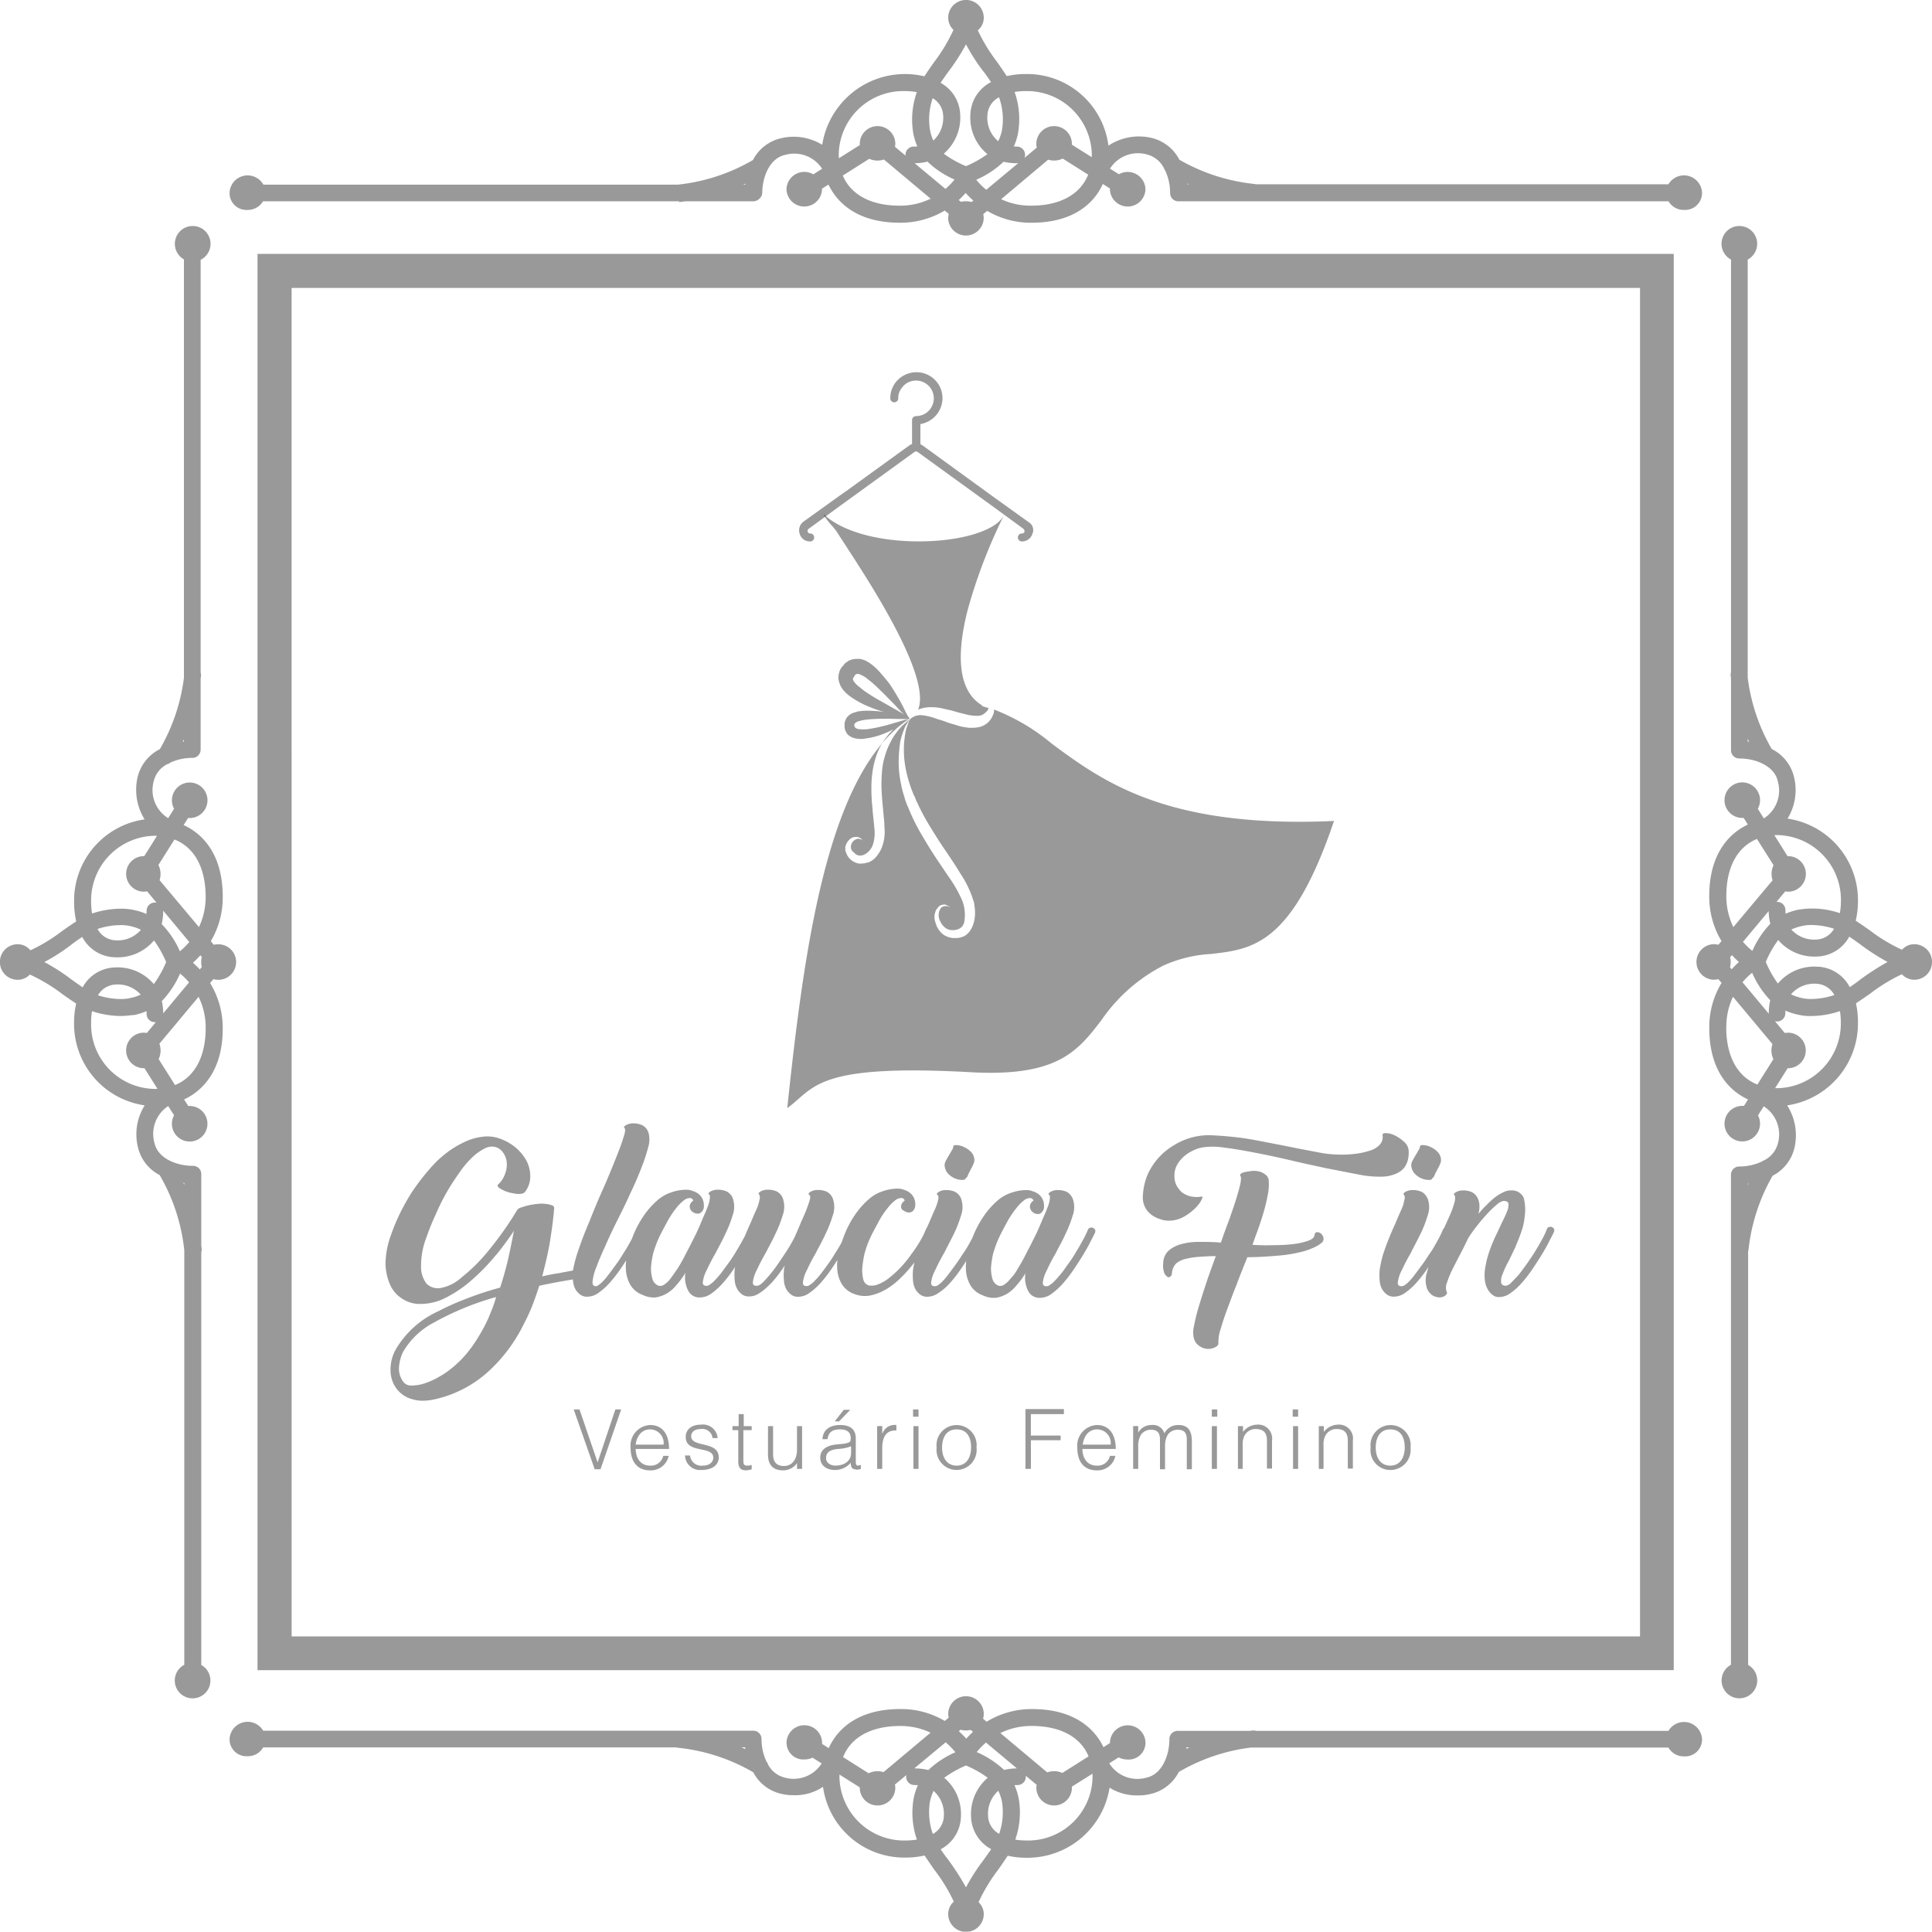 <svg id="Logo_Glaucia" data-name="Logo Glaucia" xmlns="http://www.w3.org/2000/svg" viewBox="0 0 181.252 181.219">
  <defs>
    <style>
      .cls-1 {
        fill: rgba(0,0,0,0.4);
      }
    </style>
  </defs>
  <path id="Exclusion_1" data-name="Exclusion 1" class="cls-1" d="M0,55.7V55.69C1.452,41.975,3.334,28.036,8.906,21.465a5.615,5.615,0,0,0-.436.86,7.8,7.8,0,0,0-.444,1.633,10.289,10.289,0,0,0-.132,1.8A16.023,16.023,0,0,0,8,27.6c.016.319.052.638.087.947l0,.031c.031.264.062.538.078.793a3.6,3.6,0,0,1-.1,1.5,1.624,1.624,0,0,1-.746.987A.942.942,0,0,1,6.83,32a.693.693,0,0,1-.469-.184l-.069-.068c-.045-.045-.091-.091-.136-.137-.01,0-.013,0-.014.006s0,.009,0,.017l-.023-.023-.034-.067a.151.151,0,0,1-.049-.071.077.077,0,0,0-.018-.033.783.783,0,0,1-.033-.408.814.814,0,0,1,.509-.576.547.547,0,0,1,.177-.029.623.623,0,0,1,.332.1c.022.021.043.041.064.063a.617.617,0,0,1-.064-.1c-.026-.029-.055-.058-.086-.088L6.9,30.385a.174.174,0,0,0-.063-.03.173.173,0,0,1-.072-.035.185.185,0,0,0-.088-.04.537.537,0,0,1-.084-.03H6.4a.808.808,0,0,0-.477.171,1.363,1.363,0,0,0-.374.475.594.594,0,0,0-.031.076.717.717,0,0,1-.037.092.264.264,0,0,0-.034.171v.273l.034.1a1.652,1.652,0,0,0,.374.68,1.627,1.627,0,0,0,.781.444,1.024,1.024,0,0,0,.226.026,1.408,1.408,0,0,0,.252-.026.694.694,0,0,0,.239-.033.122.122,0,0,0,.049-.018.119.119,0,0,1,.053-.019h.1a1.793,1.793,0,0,0,.782-.545,3.308,3.308,0,0,0,.511-.815,4.04,4.04,0,0,0,.273-1.9,10.589,10.589,0,0,0-.075-1.11l0-.016c-.027-.251-.049-.461-.061-.679-.069-.594-.106-1.227-.135-1.735a13.686,13.686,0,0,1,.032-1.652v-.015a6.742,6.742,0,0,1,.273-1.5,6.435,6.435,0,0,1,.509-1.293,5.253,5.253,0,0,1,.615-.987,4,4,0,0,1,.61-.68,1.986,1.986,0,0,1,.157-.138c.045-.037.084-.069.116-.1a.914.914,0,0,1,.2-.169l.018-.016L11.4,19.3c.057-.041.1-.072.119-.089a.855.855,0,0,0-.089.123,1.2,1.2,0,0,0-.2.306,1.369,1.369,0,0,0-.236.439,6.87,6.87,0,0,0-.411,1.329l0,.022a14.356,14.356,0,0,0-.132,1.78,9.742,9.742,0,0,0,.239,2.145,7.046,7.046,0,0,0,.306,1.155.266.266,0,0,0,.034.138l.034.135c.018.054.035.1.052.14s.033.081.049.13a2.514,2.514,0,0,0,.118.289,2.971,2.971,0,0,1,.12.29,19.611,19.611,0,0,0,1.124,2.28l.033.056c.423.715.859,1.455,1.327,2.154s.938,1.412,1.429,2.111a12.408,12.408,0,0,1,1.122,2.041,3.85,3.85,0,0,1,.171,1.937.9.9,0,0,1-.411.615,1.322,1.322,0,0,1-.748.169,1.074,1.074,0,0,1-.646-.239,1.473,1.473,0,0,1-.442-.576,1.2,1.2,0,0,1-.034-1.124.492.492,0,0,1,.306-.273.4.4,0,0,1,.185-.041c.027,0,.054,0,.079,0s.05,0,.074,0,.069.02.1.026a.226.226,0,0,1,.11.044.1.1,0,0,0,.066.034.526.526,0,0,0-.273-.171.34.34,0,0,0-.244-.081.668.668,0,0,0-.128.013.7.7,0,0,0-.475.27.5.5,0,0,1-.1.138.34.34,0,0,0-.078.118c-.008.016-.015.033-.026.053l-.023.074c-.024.079-.049.163-.078.266a1.7,1.7,0,0,0,.1.815,1.989,1.989,0,0,0,.445.815,1.65,1.65,0,0,0,.984.545.214.214,0,0,0,.137.034h.478a2.071,2.071,0,0,0,.61-.169A.267.267,0,0,0,16.7,39.5l.136-.1c.07-.068.171-.169.239-.239l.044-.066c.054-.08.107-.159.161-.238a1.273,1.273,0,0,1,.068-.156,1.215,1.215,0,0,0,.066-.151,3.321,3.321,0,0,0,.2-1.293,3.991,3.991,0,0,0-.066-.647,1.2,1.2,0,0,0-.07-.34c-.009-.025-.016-.048-.025-.07l-.009-.023a1.88,1.88,0,0,1-.067-.213,9.8,9.8,0,0,0-1.156-2.311c-.361-.608-.738-1.167-1.1-1.708l-.142-.212-.151-.225c-.461-.659-.888-1.345-1.359-2.108a22.09,22.09,0,0,1-1.158-2.109c-.034-.087-.078-.175-.12-.261s-.086-.171-.118-.25c-.014-.045-.03-.083-.043-.12l-.008-.017c-.016-.043-.033-.085-.049-.136l-.071-.135a.279.279,0,0,1-.065-.135c-.127-.316-.27-.672-.374-1.023a11.4,11.4,0,0,1-.444-1.937,9.924,9.924,0,0,1-.067-1.7,11.319,11.319,0,0,1,.169-1.3c.07-.259.142-.455.2-.613.026-.072.05-.137.072-.2a1.682,1.682,0,0,0,.135-.268l.011-.013a.114.114,0,0,1,.062-.025.29.29,0,0,1,.136-.111c.032-.018.066-.037.1-.061a1.167,1.167,0,0,1,.407-.135,1.215,1.215,0,0,1,.259-.027,1.627,1.627,0,0,1,.286.027,5.7,5.7,0,0,1,1.225.318l.17.056A6.9,6.9,0,0,1,15,19.5c.153.058.313.1.482.151l.026.007c.124.035.251.07.377.112a4.282,4.282,0,0,0,.953.208.615.615,0,0,0,.236.031h.242a2.809,2.809,0,0,0,.509-.031,1.874,1.874,0,0,0,.984-.444,1.836,1.836,0,0,0,.512-.782.755.755,0,0,0,.071-.456,19.273,19.273,0,0,1,5.429,3.209l.017.013c.8.594,1.634,1.208,2.555,1.828,4.032,2.712,9.636,5.484,20.642,5.484,1.049,0,2.145-.026,3.259-.078-3.933,11.624-7.643,12.041-11.572,12.482a12.461,12.461,0,0,0-4.449,1.091,15.778,15.778,0,0,0-5.811,5.133c-2.033,2.64-3.79,4.921-10.385,4.921-.577,0-1.193-.018-1.832-.053-2.012-.112-3.833-.169-5.412-.169-7.734,0-9.235,1.315-10.822,2.707-.316.277-.638.558-1.008.827ZM8.929,21.439l0,0c.091-.148.188-.291.295-.438a5.943,5.943,0,0,1,.725-.839c-.041.019-.079.038-.114.057a8.293,8.293,0,0,1-1.973.714l-.314.052-.3.05a1.889,1.889,0,0,1-.327.026,2.354,2.354,0,0,1-.353-.026,1.639,1.639,0,0,1-.748-.27.821.821,0,0,1-.307-.374,1.1,1.1,0,0,1-.137-.444V19.6a.254.254,0,0,1,.034-.135,1.091,1.091,0,0,1,.2-.444,1.391,1.391,0,0,1,.683-.441l.1-.031a1.947,1.947,0,0,1,.539-.107,4.085,4.085,0,0,1,.614-.031,11.19,11.19,0,0,1,1.553.117l-.038-.011-.017,0a12.439,12.439,0,0,1-1.192-.408l-.16-.067a7.589,7.589,0,0,1-1.13-.549,7.34,7.34,0,0,1-.683-.439l-.106-.087a2.991,2.991,0,0,1-.541-.529A1.98,1.98,0,0,1,4.964,16a2.684,2.684,0,0,1-.169-.615,2.036,2.036,0,0,1,.1-.647,1.31,1.31,0,0,1,.307-.509.721.721,0,0,0,.078-.093l.009-.012a.847.847,0,0,1,.082-.1l.034-.034.036-.036.034-.034.033-.031.067-.036c.031-.02.058-.04.084-.059a.726.726,0,0,1,.189-.112l.116-.038c.066-.022.128-.042.189-.063a3.734,3.734,0,0,1,.614-.034,1.916,1.916,0,0,1,.509.135,3.259,3.259,0,0,1,.748.478A4.415,4.415,0,0,1,8.6,14.7c.353.388.66.766.92,1.09.271.373.484.726.679,1.054a14.965,14.965,0,0,1,.813,1.489l.07.144.035.067c.08.157.144.281.2.374s.13.16.172.221l-.07.045.07.007a.143.143,0,0,1-.045.013h0a.152.152,0,0,1-.043-.007h0A12.015,12.015,0,0,0,8.929,21.439Zm.63-2.277c-.577,0-1.294,0-1.974.068a4.227,4.227,0,0,0-.987.2.59.59,0,0,0-.272.2.108.108,0,0,0-.032.07v.1c.005.017.009.033.014.049l0,.014c.018.066.03.113.084.14a.606.606,0,0,0,.338.135,3.6,3.6,0,0,0,.418.024,3.149,3.149,0,0,0,.605-.055,14.958,14.958,0,0,0,1.937-.444c.309-.092.589-.173.834-.244l.043-.013.516-.151c.091-.01.167-.021.232-.031.025-.013.051-.026.074-.036h-.407c-.338,0-.849,0-1.427-.034ZM6.435,15l0,0c-.008.006-.024.022-.033.031l-.012.012a.207.207,0,0,0-.033.037.146.146,0,0,0-.061.1.546.546,0,0,1-.094.127l-.01.011a.114.114,0,0,1-.015.049.114.114,0,0,0-.019.052.541.541,0,0,0,.138.306,2.217,2.217,0,0,0,.408.408c.11.09.222.178.332.267l.176.141A18.311,18.311,0,0,0,8.9,17.579l.066.038c.132.075.263.147.386.219.24.139.469.267.682.387l.029.016c.337.189.655.367.889.516-.05-.05-.1-.1-.158-.152l-.015-.014a4.885,4.885,0,0,1-.408-.416c-.188-.219-.4-.434-.652-.683l-.062-.063c-.092-.092-.183-.187-.275-.284-.173-.18-.37-.385-.574-.568l-.07-.069a11.46,11.46,0,0,0-.883-.816c-.171-.135-.34-.27-.509-.408a4.41,4.41,0,0,0-.511-.272.675.675,0,0,0-.236-.054.252.252,0,0,0-.1.02H6.463L6.436,15h0ZM17.792,18.89a5.212,5.212,0,0,1-.7-.063l-.052-.007c-.181-.043-.361-.088-.54-.133l-.278-.069c-.131-.032-.27-.074-.406-.113s-.3-.089-.446-.123c-.078-.021-.166-.041-.253-.06l-.015,0-.173-.04-.213-.049c-.079-.017-.159-.035-.228-.052a4.167,4.167,0,0,0-.882-.1,3.375,3.375,0,0,0-.818.067,2.616,2.616,0,0,0-.517.169C13.536,15.261,7.839,6.532,5.407,2.8l-.049-.075c-.308-.472-.573-.88-.766-1.187-.081-.1-.206-.256-.345-.425L4.2,1.065l-.01-.013A6.443,6.443,0,0,1,3.393,0h0c.03,0,.081.035.175.114,1.725,1.509,5,2.41,8.773,2.41,3.9,0,7.163-.977,7.944-2.375-.02.053-.05.117-.085.191a49.775,49.775,0,0,0-3.248,8.521c-1.234,4.765-.769,7.823,1.384,9.087a.1.1,0,0,1-.024.017l-.014.008-.067.065a.166.166,0,0,1,.1-.031h.107l.13.068.013.005c.1.021.194.044.289.069l.005.012a.008.008,0,1,1-.009,0,.045.045,0,0,1,0,.012.088.088,0,0,1,.007.032.042.042,0,0,1-.016.034.043.043,0,0,0-.017.034.318.318,0,0,1-.1.169,2.031,2.031,0,0,1-.411.343A1.194,1.194,0,0,1,17.792,18.89Z" transform="translate(73.857 48.266)"/>
  <path id="Path_326" data-name="Path 326" class="cls-1" d="M43.584,24.343,40.319,22l-6.7-4.864c-.068-.034-.136-.1-.2-.1v-1.9a2.48,2.48,0,0,0,2.075-2.415,2.439,2.439,0,0,0-2.449-2.449,2.5,2.5,0,0,0-1.973.986,2.429,2.429,0,0,0-.476,1.463.374.374,0,0,0,.748,0,1.453,1.453,0,0,1,.34-.986,1.614,1.614,0,0,1,1.327-.68,1.667,1.667,0,1,1,0,3.334.377.377,0,0,0-.374.374V17l-.2.1-5.783,4.184-.918.646-3.266,2.347a1.017,1.017,0,0,0-.374,1.157.991.991,0,0,0,.986.714.374.374,0,0,0,0-.748.233.233,0,0,1-.238-.17c0-.068-.034-.2.1-.272l2.789-2.041,2.211-1.6,4.932-3.572a.2.2,0,0,1,.136-.034h0c.068,0,.1,0,.136.034l4.932,3.572,2.211,1.6,2.789,2.041a.272.272,0,0,1,.1.272c0,.068-.068.17-.238.17a.374.374,0,1,0,0,.748,1.02,1.02,0,0,0,.986-.714A.852.852,0,0,0,43.584,24.343Z" transform="translate(52.927 24.648)"/>
  <path id="Union_13" data-name="Union 13" class="cls-1" d="M88.959,179.612a1.529,1.529,0,0,1,.524-1.208,16.1,16.1,0,0,0-1.817-2.978c-.306-.431-.615-.891-.924-1.35a8.183,8.183,0,0,1-1.831.195,7.7,7.7,0,0,1-7.7-6.637,4.718,4.718,0,0,1-2.7.787,5.071,5.071,0,0,1-1.226-.135,3.943,3.943,0,0,1-2.617-2.018,17.7,17.7,0,0,0-7.042-2.3.759.759,0,0,1-.177-.034H24.691a1.646,1.646,0,0,1-1.483.826,1.579,1.579,0,0,1-1.67-1.61,1.694,1.694,0,0,1,3.153-.782H70.661a.77.77,0,0,1,.781.784,4.954,4.954,0,0,0,.465,2.109.787.787,0,0,1,.153.288,2.41,2.41,0,0,0,1.525,1.207,3.11,3.11,0,0,0,3.5-1.319l-.854-.537a1.875,1.875,0,0,1-.774.164,1.574,1.574,0,0,1-1.667-1.6,1.668,1.668,0,0,1,3.334,0c0,.047,0,.093-.005.14l.626.4c.916-2.007,2.981-3.669,6.725-3.669a8.031,8.031,0,0,1,4.165,1.117l.369-.309a1.741,1.741,0,0,1-.044-.4,1.668,1.668,0,0,1,3.334,0,1.775,1.775,0,0,1-.067.5l.335.28a8.1,8.1,0,0,1,4.289-1.184c3.662,0,5.728,1.61,6.673,3.573l.608-.384v-.057a1.668,1.668,0,0,1,3.334,0,1.576,1.576,0,0,1-1.667,1.6,1.854,1.854,0,0,1-.852-.2l-.881.556a3.1,3.1,0,0,0,3.5,1.34c1.429-.306,2.142-2.041,2.142-3.6a.77.77,0,0,1,.782-.784h6.752c.1-.013.194-.023.291-.034a.855.855,0,0,1,.306.034h38.688a1.693,1.693,0,0,1,3.15.782,1.576,1.576,0,0,1-1.665,1.61,1.647,1.647,0,0,1-1.486-.826H117.34a17.7,17.7,0,0,0-6.751,2.29,3.953,3.953,0,0,1-2.649,2.064,4.7,4.7,0,0,1-1.226.135,4.806,4.806,0,0,1-2.619-.725,7.8,7.8,0,0,1-7.754,6.575,7.9,7.9,0,0,1-1.8-.192c-.306.46-.615.919-.922,1.348a16.015,16.015,0,0,0-1.815,3.01,1.526,1.526,0,0,1,.488,1.176,1.668,1.668,0,0,1-3.334,0Zm-.377-12.828a4.446,4.446,0,0,1,1.567,3.643,3.545,3.545,0,0,1-1.9,3.064c.229.345.468.672.707.981a23.938,23.938,0,0,1,1.667,2.589,19.5,19.5,0,0,1,1.667-2.589c.236-.33.472-.662.7-.994a3.57,3.57,0,0,1-1.891-3.051,4.452,4.452,0,0,1,1.568-3.643,9.987,9.987,0,0,0-2.043-1.153A10.02,10.02,0,0,0,88.582,166.784Zm7.656-.1a.77.77,0,0,1-.782.781c-.1,0-.19.005-.281.01a5.938,5.938,0,0,1,.382,1.179,7.7,7.7,0,0,1-.307,3.929,6.715,6.715,0,0,0,1.091.086,6.05,6.05,0,0,0,6.157-5.918c0-.119,0-.234-.01-.348l-1.935,1.215a1.5,1.5,0,0,1,.008.153,1.668,1.668,0,0,1-3.334,0,1.693,1.693,0,0,1,.028-.327l-1.022-.852A.524.524,0,0,1,96.238,166.685Zm-17.484.067a6.071,6.071,0,0,0,6.157,5.918,6.922,6.922,0,0,0,1.109-.086,7.706,7.706,0,0,1-.292-3.929,6.081,6.081,0,0,1,.384-1.176c-.1-.008-.207-.013-.317-.013a.771.771,0,0,1-.783-.781.76.76,0,0,1,.015-.153l-1.067.888a1.942,1.942,0,0,1,.034.353,1.668,1.668,0,0,1-3.334,0c0-.031,0-.059,0-.088l-1.9-1.2C78.757,166.576,78.754,166.662,78.754,166.753Zm8.5,2.213a6.177,6.177,0,0,0,.26,3.093,1.98,1.98,0,0,0,1.033-1.664,2.88,2.88,0,0,0-.966-2.381A4.644,4.644,0,0,0,87.258,168.965Zm5.442,1.428a2,2,0,0,0,1.039,1.649,6.157,6.157,0,0,0,.254-3.077,4.473,4.473,0,0,0-.332-.961A2.877,2.877,0,0,0,92.7,170.393Zm-13.606-5.549,2.4,1.516a1.9,1.9,0,0,1,1.4-.106l4.412-3.7a6.542,6.542,0,0,0-2.841-.628C81.73,161.923,79.829,162.985,79.094,164.844Zm20.574,1.488,2.462-1.555c-.754-1.818-2.641-2.854-5.347-2.854a6.549,6.549,0,0,0-2.931.667l4.4,3.69a1.886,1.886,0,0,1,1.42.052Zm-13.89-.428H85.8a5.251,5.251,0,0,1,1.291.156,8.8,8.8,0,0,1,2.54-1.67,6.755,6.755,0,0,0-.915-.932Zm5.853-1.53a8.938,8.938,0,0,1,2.573,1.675,5.375,5.375,0,0,1,1.2-.145L92.5,163.478A6.481,6.481,0,0,0,91.631,164.374Zm-21.7-.28-.023-.163h-.343C69.692,163.985,69.814,164.037,69.933,164.094Zm41.355-.021c.107-.049.211-.1.32-.143h-.3C111.3,163.977,111.3,164.026,111.288,164.073Zm-21.329-1.657a9.224,9.224,0,0,1,.7.7,8.428,8.428,0,0,1,.629-.641l-.216-.182a1.976,1.976,0,0,1-.444.052,1.937,1.937,0,0,1-.5-.067Zm72.439-6.229V117.294a1.188,1.188,0,0,1,0-.135v-6.941a.772.772,0,0,1,.784-.782,4.988,4.988,0,0,0,2.13-.473.687.687,0,0,1,.182-.1,2.451,2.451,0,0,0,1.3-1.573,3.117,3.117,0,0,0-1.321-3.5l-.538.852a1.667,1.667,0,1,1-1.444-.893c.042,0,.083,0,.124.005l.382-.608c-1.992-.924-3.635-2.986-3.635-6.71a8.025,8.025,0,0,1,1.152-4.222l-.3-.356a1.826,1.826,0,0,1-.444.055,1.668,1.668,0,0,1,0-3.334,1.765,1.765,0,0,1,.45.055l.29-.345a8.07,8.07,0,0,1-1.15-4.233c0-3.692,1.638-5.762,3.623-6.7l-.393-.621c-.031,0-.065,0-.1,0a1.667,1.667,0,1,1,1.425-.854l.567.9a3.111,3.111,0,0,0,1.311-3.482c-.307-1.428-2.044-2.142-3.607-2.142a.77.77,0,0,1-.784-.782V63.672c-.01-.1-.02-.2-.031-.293a.823.823,0,0,1,.031-.312V24.351a1.672,1.672,0,1,1,1.566,0V63.574a17.746,17.746,0,0,0,2.255,6.694,3.966,3.966,0,0,1,2.1,2.669A5.116,5.116,0,0,1,167.7,76.8a7.727,7.727,0,0,1,6.606,7.7,7.923,7.923,0,0,1-.21,1.877c.454.3.906.608,1.329.912a15.985,15.985,0,0,0,3.01,1.815,1.535,1.535,0,0,1,1.21-.522,1.668,1.668,0,0,1,0,3.334,1.551,1.551,0,0,1-1.217-.519,16.227,16.227,0,0,0-2.965,1.812c-.429.3-.888.613-1.345.919a8.086,8.086,0,0,1,.189,1.8,7.773,7.773,0,0,1-6.643,7.774,5.211,5.211,0,0,1,.689,3.963,3.96,3.96,0,0,1-2.054,2.638,17.822,17.822,0,0,0-2.267,6.988c-.008.036-.02.073-.031.106v38.8a1.672,1.672,0,1,1-1.6-.018Zm1.6-45.151v.151c.023-.055.047-.106.07-.161A.658.658,0,0,1,164,111.036Zm2.542-8.951c.081,0,.165.005.247.005a6.075,6.075,0,0,0,5.918-6.159,6.5,6.5,0,0,0-.084-1.075,8.556,8.556,0,0,1-2.705.465,4.978,4.978,0,0,1-1.262-.135,6.131,6.131,0,0,1-1.148-.374c-.005.075-.008.156-.008.236a.768.768,0,0,1-.782.782.913.913,0,0,1-.19-.021l.925,1.109a1.725,1.725,0,0,1,.353-.034,1.668,1.668,0,0,1,0,3.334c-.032,0-.06,0-.089,0Zm-4.586-5.71c0,2.739,1.063,4.638,2.924,5.375l1.5-2.384a1.9,1.9,0,0,1-.089-1.415l-3.7-4.433A6.515,6.515,0,0,0,161.956,96.375Zm1.522-4.227L165.94,95.1a.348.348,0,0,1,0-.052,5.327,5.327,0,0,1,.135-1.21,8.832,8.832,0,0,1-1.7-2.581A6.657,6.657,0,0,0,163.479,92.148Zm4.547,1.135a4.672,4.672,0,0,0,.973.338,3.835,3.835,0,0,0,.92.1,7.024,7.024,0,0,0,2.181-.369,2.007,2.007,0,0,0-1.672-1.059A2.87,2.87,0,0,0,168.025,93.282Zm5.515-.668c.338-.226.662-.459.969-.7a24.144,24.144,0,0,1,2.584-1.667,19.876,19.876,0,0,1-2.584-1.667c-.335-.241-.673-.481-1.01-.709a3.56,3.56,0,0,1-3.038,1.867,4.46,4.46,0,0,1-3.63-1.55,9.989,9.989,0,0,0-1.166,2.059,10.064,10.064,0,0,0,1.14,2.025,4.446,4.446,0,0,1,3.657-1.584A3.555,3.555,0,0,1,173.54,92.615Zm-11.217-2.807a1.959,1.959,0,0,1-.013.94l.156.187a9.23,9.23,0,0,1,.683-.683,8.225,8.225,0,0,1-.659-.644Zm1.205-1.446a6.619,6.619,0,0,0,.88.849,8.6,8.6,0,0,1,1.683-2.542,5.177,5.177,0,0,1-.153-1.195ZM169,86.884a4.787,4.787,0,0,0-.943.322,2.888,2.888,0,0,0,2.371.937,1.992,1.992,0,0,0,1.631-1.01,7.045,7.045,0,0,0-2.139-.353A3.818,3.818,0,0,0,169,86.884Zm-7.042-2.823a6.578,6.578,0,0,0,.657,2.914l3.682-4.391a1.9,1.9,0,0,1,.089-1.415l-1.556-2.462C163,79.458,161.956,81.348,161.956,84.061Zm5.545,1.327c0,.114.005.223.013.332a6.078,6.078,0,0,1,1.143-.366,7.88,7.88,0,0,1,3.949.317,6.436,6.436,0,0,0,.1-1.169,6.075,6.075,0,0,0-5.918-6.157q-.167,0-.327.008L167.7,80.32l.109,0a1.668,1.668,0,0,1,0,3.334,1.886,1.886,0,0,1-.326-.029l-.821.987a.411.411,0,0,1,.06,0A.766.766,0,0,1,167.5,85.388ZM163.964,69.57c.042.005.084.01.125.018-.042-.093-.084-.187-.125-.283ZM17.289,156.187V117.294a17.7,17.7,0,0,0-2.309-7.053,3.946,3.946,0,0,1-2.046-2.641,5.1,5.1,0,0,1,.641-3.9A7.722,7.722,0,0,1,6.948,96a7.862,7.862,0,0,1,.2-1.849c-.452-.3-.9-.6-1.324-.909A16.01,16.01,0,0,0,2.8,91.426a1.557,1.557,0,0,1-1.2.493,1.668,1.668,0,0,1,0-3.334,1.541,1.541,0,0,1,1.252.569,15.83,15.83,0,0,0,3-1.828c.416-.293.852-.59,1.3-.883a8.056,8.056,0,0,1-.2-1.872,7.7,7.7,0,0,1,6.616-7.7,5.227,5.227,0,0,1-.665-3.929,3.962,3.962,0,0,1,2.091-2.656,17.769,17.769,0,0,0,2.261-6.686V24.333a1.674,1.674,0,1,1,1.568.042V63.088a.778.778,0,0,1,.034.291c-.01.106-.021.213-.034.325V70.32a.771.771,0,0,1-.782.781,4.978,4.978,0,0,0-2.023.423.82.82,0,0,1-.335.172,2.422,2.422,0,0,0-1.25,1.547,3.108,3.108,0,0,0,1.342,3.513l.557-.883a1.667,1.667,0,1,1,1.433.872c-.042,0-.08,0-.122,0l-.415.66c2,.917,3.669,2.981,3.669,6.725A8.018,8.018,0,0,1,19.776,88.3l.283.335a1.847,1.847,0,0,1,.426-.047,1.667,1.667,0,0,1,0,3.334,1.881,1.881,0,0,1-.467-.06l-.307.364a8.06,8.06,0,0,1,1.184,4.287c0,3.646-1.636,5.7-3.623,6.632l.39.615c.034,0,.067,0,.1,0a1.667,1.667,0,1,1-1.433.872l-.546-.867a3.115,3.115,0,0,0-1.289,3.467c.309,1.428,2.044,2.142,3.607,2.142a.768.768,0,0,1,.782.782v6.7c.013.107.026.21.037.312a.826.826,0,0,1-.037.314V156.2a1.672,1.672,0,1,1-1.6-.016Zm0-45.032v-.187c-.029-.005-.06-.008-.089-.013C17.229,111.023,17.26,111.091,17.289,111.155ZM8.546,96a6.051,6.051,0,0,0,5.92,6.157c.1,0,.205,0,.307-.008l-1.218-1.934-.112,0a1.668,1.668,0,0,1,0-3.334,1.94,1.94,0,0,1,.332.029l.849-1.021a.525.525,0,0,1-.091.005.768.768,0,0,1-.782-.781c0-.086,0-.169-.008-.252a6.055,6.055,0,0,1-1.113.356c-.411.031-.852.1-1.3.1a8.761,8.761,0,0,1-2.7-.454A6.583,6.583,0,0,0,8.546,96Zm6.408,1.919a1.876,1.876,0,0,1-.071,1.439l1.54,2.438c1.831-.751,2.873-2.641,2.873-5.354a6.537,6.537,0,0,0-.666-2.926Zm.228-4a5.255,5.255,0,0,1,.132,1.15l2.423-2.906a6.314,6.314,0,0,0-.847-.828A8.64,8.64,0,0,1,15.182,93.916Zm-5.988-.545a7.047,7.047,0,0,0,2.14.351,3.817,3.817,0,0,0,.919-.1,4.358,4.358,0,0,0,.95-.312,2.883,2.883,0,0,0-2.379-.948A2,2,0,0,0,9.194,93.371ZM6.743,88.585a16.9,16.9,0,0,1-2.584,1.667,19.647,19.647,0,0,1,2.584,1.667c.338.239.673.48,1.01.709a3.562,3.562,0,0,1,3.038-1.867,4.453,4.453,0,0,1,3.638,1.561,9.724,9.724,0,0,0,1.158-2.07,10.065,10.065,0,0,0-1.14-2.025,4.452,4.452,0,0,1-3.657,1.581A3.55,3.55,0,0,1,7.717,87.9C7.382,88.118,7.046,88.351,6.743,88.585ZM18.1,90.322a8.264,8.264,0,0,1,.644.626l.189-.226a1.928,1.928,0,0,1,0-.94l-.135-.161A9.472,9.472,0,0,1,18.1,90.322Zm-2.789-4.866a5.259,5.259,0,0,1-.142,1.239,8.534,8.534,0,0,1,1.706,2.552,6.526,6.526,0,0,0,.883-.875l-2.446-2.934Zm-6.159,1.7a2.006,2.006,0,0,0,1.67,1.06,2.864,2.864,0,0,0,2.4-.989,4.544,4.544,0,0,0-.971-.337,3.8,3.8,0,0,0-.919-.1A6.932,6.932,0,0,0,9.155,87.152Zm5.708-6.006a1.882,1.882,0,0,1,.112,1.426l3.692,4.4a6.553,6.553,0,0,0,.629-2.843c0-2.74-1.063-4.64-2.925-5.375ZM12.63,85.388a6.108,6.108,0,0,1,1.111.356c.008-.094.01-.19.01-.288a.782.782,0,0,1,.938-.769L13.8,83.62a1.954,1.954,0,0,1-.356.031,1.668,1.668,0,0,1,0-3.334c.032,0,.062,0,.091,0l1.194-1.9c-.085-.005-.174-.008-.263-.008a6.073,6.073,0,0,0-5.92,6.157,6.584,6.584,0,0,0,.093,1.135,8.79,8.79,0,0,1,2.722-.452A5.58,5.58,0,0,1,12.63,85.388Zm4.518-15.8.1-.016v-.218C17.218,69.429,17.185,69.507,17.148,69.585Zm139.875,87.1h.037Zm-132.863,0V23.819H157.023V156.685Zm3.2-3.165h126.5V27.015H27.356Zm61.6-133.035a1.752,1.752,0,0,1,.049-.418l-.379-.317A8.075,8.075,0,0,1,84.4,20.895c-3.664,0-5.734-1.613-6.676-3.578l-.606.382c0,.021,0,.041,0,.065a1.668,1.668,0,0,1-3.334,0A1.671,1.671,0,0,1,76.3,16.356l.829-.522a3.11,3.11,0,0,0-3.477-1.3c-1.429.306-2.142,2.041-2.142,3.607a.879.879,0,0,1-.849.745H64.28c-.194.029-.382.052-.561.07,0-.07-.033-.07-.07-.07H24.676a1.669,1.669,0,0,1-1.481.808,1.576,1.576,0,0,1-1.657-1.623,1.694,1.694,0,0,1,3.171-.748H63.584a17.658,17.658,0,0,0,7.053-2.308,3.953,3.953,0,0,1,2.641-2.046,5.121,5.121,0,0,1,3.859.615,7.862,7.862,0,0,1,9.585-6.424c.3-.454.607-.906.911-1.332A15.979,15.979,0,0,0,89.452,2.8a1.557,1.557,0,0,1-.494-1.194,1.668,1.668,0,0,1,3.334,0,1.534,1.534,0,0,1-.558,1.241,16.333,16.333,0,0,0,1.817,2.978c.3.421.6.865.9,1.314a8.1,8.1,0,0,1,1.821-.195,7.7,7.7,0,0,1,7.717,6.718,5.188,5.188,0,0,1,4.016-.73,3.957,3.957,0,0,1,2.639,2.054,17.765,17.765,0,0,0,6.99,2.267.844.844,0,0,1,.182.034h38.711a1.693,1.693,0,0,1,3.15.781A1.589,1.589,0,0,1,158,19.693a1.637,1.637,0,0,1-1.464-.808h-45.98a.769.769,0,0,1-.781-.781,4.957,4.957,0,0,0-.476-2.132.639.639,0,0,1-.091-.174,2.464,2.464,0,0,0-1.579-1.3,3.108,3.108,0,0,0-3.495,1.324l.835.525a1.671,1.671,0,0,1,2.493,1.418,1.668,1.668,0,0,1-3.334,0,.718.718,0,0,1,0-.086l-.666-.418c-.9,1.989-2.962,3.635-6.686,3.635a8.029,8.029,0,0,1-4.162-1.114l-.369.309a1.925,1.925,0,0,1,.042.395,1.668,1.668,0,0,1-3.334,0Zm4.963-1.8a6.53,6.53,0,0,0,2.794.608c2.734,0,4.629-1.057,5.37-2.911L99.7,14.878a1.86,1.86,0,0,1-1.363.1ZM79.065,16.47c.764,1.8,2.644,2.825,5.337,2.825a6.546,6.546,0,0,0,2.908-.654l-4.384-3.677a1.864,1.864,0,0,1-.609.1,1.839,1.839,0,0,1-.766-.166Zm12.088,2.482.159-.132a9.874,9.874,0,0,1-.72-.717,8.3,8.3,0,0,1-.646.662l.208.172a1.92,1.92,0,0,1,.472-.057A1.894,1.894,0,0,1,91.153,18.953Zm.434-2.088a6.665,6.665,0,0,0,.94.94l3-2.5a.8.8,0,0,1-.138.01,5.4,5.4,0,0,1-1.239-.14A8.765,8.765,0,0,1,91.587,16.865Zm-5.78-1.55,2.893,2.41a6.692,6.692,0,0,0,.852-.88,8.535,8.535,0,0,1-2.543-1.683A5.045,5.045,0,0,1,85.807,15.315ZM69.725,17.322h.185c0-.028.008-.057.013-.088C69.858,17.265,69.793,17.293,69.725,17.322Zm41.651-.034h.156l-.166-.073A.706.706,0,0,1,111.376,17.288ZM88.959,6.743c-.244.34-.488.683-.719,1.026a3.555,3.555,0,0,1,1.845,3.023,4.464,4.464,0,0,1-1.545,3.625,9.724,9.724,0,0,0,2.087,1.171,10.224,10.224,0,0,0,2.007-1.127,4.435,4.435,0,0,1-1.6-3.669,3.562,3.562,0,0,1,1.94-3.09c-.221-.33-.452-.66-.68-.958a16.614,16.614,0,0,1-1.667-2.586A19.468,19.468,0,0,1,88.959,6.743ZM78.687,14.465c0,.127.005.255.013.382l1.966-1.239c0-.055-.005-.109-.005-.166a1.668,1.668,0,0,1,3.334,0,1.965,1.965,0,0,1-.029.335l.984.821a.532.532,0,0,1,0-.065.766.766,0,0,1,.782-.782c.113,0,.224-.005.33-.013a6.079,6.079,0,0,1-.366-1.143,7.727,7.727,0,0,1,.317-3.952,6.645,6.645,0,0,0-1.166-.1A6.052,6.052,0,0,0,78.687,14.465Zm16.5-5.837a7.693,7.693,0,0,1,.3,3.968,6.043,6.043,0,0,1-.372,1.145c.089.008.176.01.27.01a.768.768,0,0,1,.782.782.783.783,0,0,1-.047.273l1.146-.956a1.992,1.992,0,0,1-.042-.408,1.668,1.668,0,0,1,3.334,0c0,.044,0,.086-.005.127l1.868,1.174c.005-.091.008-.184.008-.278a6.075,6.075,0,0,0-6.159-5.92A6.64,6.64,0,0,0,95.185,8.628Zm-2.552,2.2a2.851,2.851,0,0,0,1.013,2.42,4.44,4.44,0,0,0,.345-.992,6.128,6.128,0,0,0-.269-3.129A2,2,0,0,0,92.633,10.825Zm-5.375,1.428a4.364,4.364,0,0,0,.3.932,2.906,2.906,0,0,0,.924-2.36A1.979,1.979,0,0,0,87.5,9.212,6.156,6.156,0,0,0,87.258,12.253Z" transform="translate(0 0)"/>
  <g id="Group_40" data-name="Group 40" transform="translate(53.821 132.193)">
    <path id="Path_332" data-name="Path 332" class="cls-1" d="M15.82,38.87h.544l1.7,4.966,1.667-4.966h.544l-1.939,5.613h-.544Z" transform="translate(-15.82 -38.836)"/>
    <path id="Path_333" data-name="Path 333" class="cls-1" d="M17.866,41.511c0,.884.442,1.6,1.361,1.6a1.184,1.184,0,0,0,1.225-.918h.51a1.71,1.71,0,0,1-1.735,1.361c-1.293,0-1.837-.918-1.837-2.109A1.935,1.935,0,0,1,19.227,39.3c1.088,0,1.769.782,1.769,2.245H17.866Zm2.619-.374a1.281,1.281,0,0,0-1.259-1.429c-.816,0-1.259.646-1.361,1.429Z" transform="translate(-12.05 -37.803)"/>
    <path id="Path_334" data-name="Path 334" class="cls-1" d="M19.366,42.181a1.053,1.053,0,0,0,1.191.952c.68,0,.986-.374.986-.748,0-1.157-2.585-.34-2.585-1.939,0-.68.51-1.157,1.429-1.157a1.378,1.378,0,0,1,1.565,1.259h-.476a.965.965,0,0,0-1.089-.85c-.578,0-.918.272-.918.68,0,1.089,2.585.408,2.585,1.973,0,.782-.68,1.191-1.633,1.191a1.411,1.411,0,0,1-1.531-1.361Z" transform="translate(-8.447 -37.827)"/>
    <path id="Path_335" data-name="Path 335" class="cls-1" d="M22,44.17a1.707,1.707,0,0,1-.544.1c-.442,0-.714-.2-.714-.816V40.5H20.2v-.374h.578V39h.476v1.123H22V40.5H21.22v2.755c0,.408,0,.578.408.578A1.223,1.223,0,0,0,22,43.762v.408Z" transform="translate(-5.301 -38.524)"/>
    <path id="Path_336" data-name="Path 336" class="cls-1" d="M23.9,39.33h.476v4.014H23.9V42.8a1.593,1.593,0,0,1-1.293.68c-1.089,0-1.429-.646-1.429-1.5V39.33h.476v2.653c0,.68.306,1.089,1.02,1.089.782,0,1.225-.646,1.225-1.531Z" transform="translate(-2.948 -37.731)"/>
    <path id="Path_337" data-name="Path 337" class="cls-1" d="M24.695,42.077a1.986,1.986,0,0,0,.612-.136c.17-.068.17-.272.17-.408,0-.476-.272-.816-.986-.816-.646,0-1.089.2-1.191.918h-.476c.068-.952.782-1.327,1.667-1.327.816,0,1.463.306,1.463,1.259v2.177c0,.374.1.442.476.306v.374a1.05,1.05,0,0,1-.374.068.432.432,0,0,1-.2-.034c-.306-.034-.374-.306-.374-.612a1.941,1.941,0,0,1-1.5.68c-.714,0-1.361-.374-1.361-1.157,0-.68.476-1.088,1.395-1.225Zm.782.238a3.9,3.9,0,0,1-1.191.238c-.714.068-1.122.306-1.122.85,0,.476.442.714.884.714.748,0,1.463-.374,1.463-1.191v-.612Zm-1.5-2.347.85-1.089h.612l-1.054,1.089Z" transform="translate(0.511 -38.812)"/>
    <path id="Path_338" data-name="Path 338" class="cls-1" d="M24.666,43.416H24.19V39.4h.476v.748h0a1.226,1.226,0,0,1,1.327-.85v.51c-1.054-.034-1.327.748-1.327,1.667Z" transform="translate(4.281 -37.803)"/>
    <path id="Path_339" data-name="Path 339" class="cls-1" d="M25.18,39.55v-.68h.51v.68Zm.034,4.9V40.435h.476v4.014Z" transform="translate(6.659 -38.836)"/>
    <path id="Path_340" data-name="Path 340" class="cls-1" d="M25.83,41.409a1.884,1.884,0,1,1,3.742,0,1.884,1.884,0,1,1-3.742,0Zm1.871-1.7c-.986,0-1.361.816-1.361,1.7,0,.986.476,1.7,1.361,1.7.986,0,1.361-.85,1.361-1.7C29.062,40.457,28.687,39.708,27.7,39.708Z" transform="translate(8.22 -37.803)"/>
    <path id="Path_341" data-name="Path 341" class="cls-1" d="M28.28,44.473V38.86h3.606v.476h-3.1v2.007H31.58v.442H28.79v2.687Z" transform="translate(14.104 -38.86)"/>
    <path id="Path_342" data-name="Path 342" class="cls-1" d="M30.186,41.511c0,.884.442,1.6,1.361,1.6a1.184,1.184,0,0,0,1.225-.918h.51a1.71,1.71,0,0,1-1.735,1.361c-1.293,0-1.837-.918-1.837-2.109A1.935,1.935,0,0,1,31.547,39.3c1.088,0,1.769.782,1.769,2.245H30.186Zm2.653-.374a1.281,1.281,0,0,0-1.259-1.429c-.816,0-1.259.646-1.361,1.429Z" transform="translate(17.538 -37.803)"/>
    <path id="Path_343" data-name="Path 343" class="cls-1" d="M31.726,43.416H31.25V39.4h.476v.612h0a1.4,1.4,0,0,1,1.259-.714,1.1,1.1,0,0,1,1.191.782A1.44,1.44,0,0,1,35.5,39.3c1.089,0,1.259.782,1.259,1.6V43.45h-.476V40.661c0-.578-.2-.918-.85-.918a1.141,1.141,0,0,0-.918.442,2,2,0,0,0-.272,1.089V43.45h-.476V40.661c0-.578-.2-.918-.85-.918a1.141,1.141,0,0,0-.918.442,2,2,0,0,0-.272,1.089Z" transform="translate(21.236 -37.803)"/>
    <path id="Path_344" data-name="Path 344" class="cls-1" d="M33.42,39.55v-.68h.51v.68Zm0,4.9V40.435H33.9v4.014Z" transform="translate(26.448 -38.836)"/>
    <path id="Path_345" data-name="Path 345" class="cls-1" d="M34.616,43.44H34.14V39.426h.476v.544a1.7,1.7,0,0,1,1.293-.68,1.309,1.309,0,0,1,1.429,1.5v2.619h-.476V40.787c0-.714-.306-1.088-1.054-1.088a1.168,1.168,0,0,0-1.123.782,1.9,1.9,0,0,0-.1.748V43.44Z" transform="translate(28.177 -37.827)"/>
    <path id="Path_346" data-name="Path 346" class="cls-1" d="M35.65,39.55v-.68h.51v.68Zm.034,4.9V40.435h.476v4.014Z" transform="translate(31.803 -38.836)"/>
    <path id="Path_347" data-name="Path 347" class="cls-1" d="M36.846,43.44H36.37V39.426h.476v.544a1.7,1.7,0,0,1,1.293-.68,1.309,1.309,0,0,1,1.429,1.5v2.619h-.476V40.787c0-.714-.306-1.088-1.054-1.088a1.168,1.168,0,0,0-1.123.782,1.9,1.9,0,0,0-.1.748V43.44Z" transform="translate(33.532 -37.827)"/>
    <path id="Path_348" data-name="Path 348" class="cls-1" d="M37.8,41.409a1.884,1.884,0,1,1,3.742,0,1.893,1.893,0,0,1-1.871,2.109A1.858,1.858,0,0,1,37.8,41.409Zm1.837-1.7c-.986,0-1.361.816-1.361,1.7,0,.986.476,1.7,1.361,1.7.986,0,1.361-.85,1.361-1.7C41,40.457,40.623,39.708,39.637,39.708Z" transform="translate(36.967 -37.803)"/>
  </g>
  <path id="Union_14" data-name="Union 14" class="cls-1" d="M2.552,25.888a2.7,2.7,0,0,1-1.533-1.02,2.848,2.848,0,0,1-.545-1.6,3.908,3.908,0,0,1,.477-2.041A8.852,8.852,0,0,1,4.967,17.62a23.353,23.353,0,0,1,2.586-1.155,29.14,29.14,0,0,1,3.2-1.054c.307-.953.579-1.906.782-2.822s.374-1.771.511-2.519c-.272.441-.579.852-.852,1.226-.307.408-.576.781-.886,1.122A19.475,19.475,0,0,1,7.654,15.07a11.8,11.8,0,0,1-2.213,1.394A5.208,5.208,0,0,1,3.4,16.94H2.994A3.126,3.126,0,0,1,.545,15.377,4.861,4.861,0,0,1,.17,14.39,5.422,5.422,0,0,1,0,13.268a7.92,7.92,0,0,1,.475-2.687,18.7,18.7,0,0,1,.852-2.075A21.248,21.248,0,0,1,2.381,6.6,20.543,20.543,0,0,1,4.727,3.64,10.474,10.474,0,0,1,6.021,2.552a9.487,9.487,0,0,1,1.5-.852,5.177,5.177,0,0,1,1.566-.441,3.364,3.364,0,0,1,1.533.137,4.831,4.831,0,0,1,1.6.883,4.407,4.407,0,0,1,1.02,1.259,3.125,3.125,0,0,1,.34,1.428,2.332,2.332,0,0,1-.442,1.394.486.486,0,0,1-.373.239,1.668,1.668,0,0,1-.579,0,5.705,5.705,0,0,1-.647-.135,2.4,2.4,0,0,1-.579-.239,1.21,1.21,0,0,1-.374-.239c-.067-.1-.1-.169-.033-.239a2.429,2.429,0,0,0,.679-1.054,2.293,2.293,0,0,0,.138-1.054,1.842,1.842,0,0,0-.306-.849,1.377,1.377,0,0,0-.58-.511,1.36,1.36,0,0,0-1.088.034A4.743,4.743,0,0,0,8.2,3.131,8.778,8.778,0,0,0,6.974,4.56c-.407.579-.818,1.189-1.192,1.836A20.266,20.266,0,0,0,4.727,8.506a22.163,22.163,0,0,0-.882,2.176A7.35,7.35,0,0,0,3.334,13.4a2.588,2.588,0,0,0,.511,1.633,1.513,1.513,0,0,0,1.36.408,4.049,4.049,0,0,0,1.971-1.021A16.042,16.042,0,0,0,9.8,11.77a31.026,31.026,0,0,0,2.552-3.64.644.644,0,0,1,.374-.236c.2-.067.407-.138.681-.2a6.361,6.361,0,0,1,.849-.135,3.045,3.045,0,0,1,.784,0,2.078,2.078,0,0,1,.576.135.273.273,0,0,1,.2.34c-.067.885-.2,1.872-.373,2.96S15,13.2,14.7,14.356c.575-.138,1.121-.239,1.6-.306.477-.1.919-.172,1.259-.239l.029-.006c0-.02,0-.041.005-.062a12.7,12.7,0,0,1,.511-1.872c.273-.815.61-1.7,1.02-2.651.374-.953.782-1.94,1.223-2.926s.818-1.906,1.158-2.755.613-1.532.782-2.108c.205-.579.24-.885.136-.987-.1-.068-.034-.172.137-.273A1.343,1.343,0,0,1,23.234,0a2.013,2.013,0,0,1,.849.171A1.2,1.2,0,0,1,24.7.987a2.47,2.47,0,0,1-.067,1.293,16.34,16.34,0,0,1-.646,1.94q-.409,1.071-1.021,2.347c-.373.849-.782,1.667-1.192,2.482s-.782,1.6-1.122,2.381c-.34.748-.646,1.428-.849,2.007a4.87,4.87,0,0,0-.374,1.361c-.033.34.068.478.307.478.135,0,.3-.138.509-.306a5.619,5.619,0,0,0,.68-.784c.24-.306.511-.68.782-1.054s.511-.782.751-1.155.441-.748.646-1.124l.016-.029.014-.039A9.4,9.4,0,0,1,24.22,8.675a7.5,7.5,0,0,1,1.256-1.428,3.72,3.72,0,0,1,1.361-.781,4.174,4.174,0,0,1,1.43-.239,1.371,1.371,0,0,1,.509.1,1.751,1.751,0,0,1,.511.239,1.3,1.3,0,0,1,.407.441,1.34,1.34,0,0,1,.17.68.735.735,0,0,1-.2.613.461.461,0,0,1-.411.169A.726.726,0,0,1,28.81,8.3a.608.608,0,0,1-.272-.511.551.551,0,0,1,.1-.3.766.766,0,0,1,.236-.239.313.313,0,0,0-.3-.239.926.926,0,0,0-.614.239,4.08,4.08,0,0,0-.748.782A8.089,8.089,0,0,0,26.4,9.288c-.272.509-.579,1.054-.849,1.667a11.165,11.165,0,0,0-.444,1.257,9.505,9.505,0,0,0-.2,1.293,3.582,3.582,0,0,0,.135,1.09.948.948,0,0,0,.511.61.584.584,0,0,0,.577-.068,2.372,2.372,0,0,0,.612-.579c.206-.27.408-.576.647-.917.239-.374.442-.748.647-1.124.2-.408.407-.782.613-1.189s.374-.748.542-1.088c.205-.444.377-.852.546-1.26s.34-.748.442-1.054a3.017,3.017,0,0,0,.239-.818c.033-.236.033-.374-.067-.441s-.034-.169.135-.273a1.35,1.35,0,0,1,.68-.169,2.009,2.009,0,0,1,.852.169,1.221,1.221,0,0,1,.614.818,2.333,2.333,0,0,1-.071,1.428,11.133,11.133,0,0,1-.68,1.734c-.273.613-.61,1.192-.916,1.8a17.617,17.617,0,0,0-.817,1.566,3.255,3.255,0,0,0-.374,1.122c-.034.273.1.408.407.374.137,0,.272-.135.511-.306a9.134,9.134,0,0,0,.714-.782c.239-.306.509-.68.782-1.054a10.9,10.9,0,0,0,.748-1.156c.239-.374.444-.75.647-1.124.048-.08.09-.158.129-.234.173-.422.346-.821.517-1.194.205-.475.374-.883.546-1.259a3.466,3.466,0,0,0,.307-.95.6.6,0,0,0-.034-.512c-.1-.068-.034-.169.135-.273a1.347,1.347,0,0,1,.68-.169,2.018,2.018,0,0,1,.852.169,1.222,1.222,0,0,1,.612.818,2.325,2.325,0,0,1-.07,1.428,11.142,11.142,0,0,1-.681,1.734c-.272.613-.612,1.192-.916,1.8-.343.579-.612,1.124-.817,1.566a3.274,3.274,0,0,0-.374,1.122c-.033.273.1.408.407.374.172,0,.408-.169.714-.509a12.665,12.665,0,0,0,.986-1.192c.341-.475.681-.987,1.021-1.5a13.779,13.779,0,0,0,.818-1.428c.2-.478.407-.919.576-1.361.205-.444.373-.818.511-1.192.136-.34.236-.647.306-.883s.034-.41-.07-.478-.033-.169.137-.273a1.353,1.353,0,0,1,.681-.169,2.014,2.014,0,0,1,.852.169,1.218,1.218,0,0,1,.61.818,2.3,2.3,0,0,1-.068,1.428,11.2,11.2,0,0,1-.679,1.734c-.274.613-.614,1.192-.92,1.8a17.521,17.521,0,0,0-.815,1.566,3.255,3.255,0,0,0-.374,1.122c-.034.273.1.41.407.374.136,0,.273-.135.511-.3a9.413,9.413,0,0,0,.714-.784c.239-.306.509-.68.782-1.054s.509-.782.748-1.155c.173-.271.329-.542.478-.815.053-.165.108-.324.169-.478A9.415,9.415,0,0,1,44.05,8.574a7.545,7.545,0,0,1,1.26-1.428,3.685,3.685,0,0,1,1.36-.784A4.22,4.22,0,0,1,48.1,6.125a1.383,1.383,0,0,1,.511.1,1.661,1.661,0,0,1,.509.239,1.256,1.256,0,0,1,.408.441,1.324,1.324,0,0,1,.171.68.834.834,0,0,1-.171.579.547.547,0,0,1-.442.2.712.712,0,0,1-.442-.169.375.375,0,0,1-.273-.41.54.54,0,0,1,.1-.3.774.774,0,0,1,.239-.239.316.316,0,0,0-.307-.239.927.927,0,0,0-.612.239,4.134,4.134,0,0,0-.748.782,7.852,7.852,0,0,0-.815,1.259c-.273.509-.579,1.054-.852,1.667a9.449,9.449,0,0,0-.442,1.293,10.454,10.454,0,0,0-.205,1.327,3.5,3.5,0,0,0,.1,1.088.746.746,0,0,0,.509.543,1.591,1.591,0,0,0,.953-.135,3.981,3.981,0,0,0,1.054-.647,9.381,9.381,0,0,0,1.054-.987,10.446,10.446,0,0,0,.954-1.189,12.72,12.72,0,0,0,.815-1.226A8.075,8.075,0,0,0,50.718,9.9a.3.3,0,0,1,.084-.136c.052-.116.1-.23.155-.342.2-.475.374-.883.543-1.257a5.439,5.439,0,0,0,.34-.953c.067-.239.034-.444-.067-.512s-.034-.169.135-.273a1.354,1.354,0,0,1,.68-.169,2.017,2.017,0,0,1,.852.169,1.222,1.222,0,0,1,.612.818,2.332,2.332,0,0,1-.07,1.428,11.447,11.447,0,0,1-.678,1.734c-.306.613-.613,1.192-.92,1.8-.34.579-.612,1.124-.815,1.566a3.325,3.325,0,0,0-.377,1.122c-.033.273.1.41.41.377.136,0,.3-.138.509-.306a5.675,5.675,0,0,0,.681-.784c.239-.306.511-.68.782-1.054s.511-.782.784-1.155c.236-.374.442-.748.646-1.124.02-.033.038-.065.055-.1a9.528,9.528,0,0,1,1.066-2.046,7.493,7.493,0,0,1,1.256-1.428A3.717,3.717,0,0,1,58.744,6.5a4.174,4.174,0,0,1,1.43-.239,1.366,1.366,0,0,1,.509.1A1.754,1.754,0,0,1,61.2,6.6a1.313,1.313,0,0,1,.407.441,1.349,1.349,0,0,1,.169.68.735.735,0,0,1-.2.613.461.461,0,0,1-.407.171.73.73,0,0,1-.444-.171.709.709,0,0,1-.273-.545.551.551,0,0,1,.1-.3.747.747,0,0,1,.239-.239.317.317,0,0,0-.306-.239.928.928,0,0,0-.614.239,4.053,4.053,0,0,0-.747.782A8.028,8.028,0,0,0,58.3,9.288c-.273.509-.58,1.054-.849,1.667a11.164,11.164,0,0,0-.445,1.257,9.5,9.5,0,0,0-.2,1.293,3.582,3.582,0,0,0,.135,1.09.94.94,0,0,0,.512.61.582.582,0,0,0,.576-.068,2.347,2.347,0,0,0,.613-.579,3.922,3.922,0,0,0,.647-.883c.239-.374.441-.748.646-1.122.205-.41.407-.784.613-1.192s.374-.748.542-1.088c.205-.444.377-.852.546-1.259s.339-.748.441-1.054a3,3,0,0,0,.239-.815c.034-.239.034-.377-.067-.444s-.034-.169.136-.273a1.347,1.347,0,0,1,.68-.169,2.014,2.014,0,0,1,.852.169,1.33,1.33,0,0,1,.613.818,2.332,2.332,0,0,1-.07,1.428,11.218,11.218,0,0,1-.681,1.734c-.27.613-.613,1.192-.916,1.8-.34.579-.613,1.124-.817,1.566A3.255,3.255,0,0,0,61.67,14.9c-.033.273.1.41.407.374.137,0,.273-.135.511-.3a9.412,9.412,0,0,0,.714-.784c.273-.306.509-.68.782-1.054a11.229,11.229,0,0,0,.75-1.155c.236-.374.442-.748.644-1.124A8.941,8.941,0,0,0,65.89,10a.305.305,0,0,1,.2-.2.379.379,0,0,1,.272,0,.477.477,0,0,1,.205.171.373.373,0,0,1,0,.273c-.1.236-.273.543-.477.95s-.442.818-.714,1.259-.58.919-.886,1.361a12,12,0,0,1-.984,1.259,6.379,6.379,0,0,1-1.019.919,1.821,1.821,0,0,1-1.021.374,1.176,1.176,0,0,1-1.158-.613,2.707,2.707,0,0,1-.272-1.7,6.688,6.688,0,0,1-.816,1.122,3.491,3.491,0,0,1-.919.818,3.033,3.033,0,0,1-1.054.374,2.382,2.382,0,0,1-1.226-.239,2.2,2.2,0,0,1-1.155-.953,3.153,3.153,0,0,1-.408-1.361,4.939,4.939,0,0,1,.02-.9c-.173.269-.352.54-.532.8a12.11,12.11,0,0,1-.984,1.259,5.183,5.183,0,0,1-1.057.917,1.787,1.787,0,0,1-1.021.374,1.08,1.08,0,0,1-.679-.169,1.7,1.7,0,0,1-.476-.511,1.93,1.93,0,0,1-.239-.815,5.221,5.221,0,0,1,0-1.021c.035-.227.079-.464.132-.706l-.1.127a12.136,12.136,0,0,1-1.257,1.394,6.6,6.6,0,0,1-1.394,1.057,4.818,4.818,0,0,1-1.465.543,2.7,2.7,0,0,1-1.462-.169,2.2,2.2,0,0,1-1.158-.953,3.174,3.174,0,0,1-.407-1.361,4.754,4.754,0,0,1,.016-.864c-.192.3-.391.607-.593.9a12.908,12.908,0,0,1-.986,1.259,6.132,6.132,0,0,1-1.021.917,1.793,1.793,0,0,1-1.02.374,1.072,1.072,0,0,1-.68-.169,1.7,1.7,0,0,1-.477-.511,1.918,1.918,0,0,1-.237-.815,5.221,5.221,0,0,1,0-1.021.44.44,0,0,1,.034-.205c0-.068.034-.135.034-.2a13.016,13.016,0,0,1-.784,1.088,7.177,7.177,0,0,1-.85.919,4.906,4.906,0,0,1-.849.647,1.515,1.515,0,0,1-.817.236,1.077,1.077,0,0,1-.68-.169A1.725,1.725,0,0,1,33,15.545a1.882,1.882,0,0,1-.239-.815,5.09,5.09,0,0,1,0-1.02c.012-.08.026-.161.04-.243q-.1.158-.211.31a12.091,12.091,0,0,1-.987,1.259,6.091,6.091,0,0,1-1.019.919,1.813,1.813,0,0,1-1.019.374,1.176,1.176,0,0,1-1.158-.613,2.7,2.7,0,0,1-.272-1.7,6.876,6.876,0,0,1-.816,1.122,3.487,3.487,0,0,1-.92.818,3.075,3.075,0,0,1-1.054.374,2.38,2.38,0,0,1-1.226-.239,2.2,2.2,0,0,1-1.156-.953,3.163,3.163,0,0,1-.407-1.361,4.9,4.9,0,0,1,.023-.923c-.183.288-.376.579-.568.856a12.613,12.613,0,0,1-.987,1.259,6.128,6.128,0,0,1-1.02.917,1.793,1.793,0,0,1-1.021.374,1.076,1.076,0,0,1-.679-.169,1.7,1.7,0,0,1-.476-.511,1.918,1.918,0,0,1-.239-.815c0-.04-.009-.081-.012-.123l-.124.022c-.376.067-.817.135-1.36.236-.511.1-1.09.205-1.667.34-.2.613-.41,1.226-.646,1.838a17.344,17.344,0,0,1-.815,1.768A14.865,14.865,0,0,1,9.628,23.3a11.043,11.043,0,0,1-5,2.586,5.3,5.3,0,0,1-1.02.135A3.2,3.2,0,0,1,2.552,25.888Zm2.007-7.211a7.225,7.225,0,0,0-2.926,2.789,3.992,3.992,0,0,0-.374,1.563A2.089,2.089,0,0,0,1.7,24.288a.878.878,0,0,0,.714.306,3.831,3.831,0,0,0,1.158-.169,7.085,7.085,0,0,0,1.394-.613,8.182,8.182,0,0,0,1.462-1.021,9.908,9.908,0,0,0,1.428-1.5,13.961,13.961,0,0,0,1.158-1.768,11.685,11.685,0,0,0,.849-1.768,10.628,10.628,0,0,0,.511-1.462A26.791,26.791,0,0,0,4.559,18.677ZM76.4,20.92a1.273,1.273,0,0,1-.579-.815,2.543,2.543,0,0,1,.033-1.122c.1-.511.24-1.124.445-1.8s.442-1.428.713-2.243.577-1.633.883-2.485c-.58,0-1.088.034-1.566.068a7.089,7.089,0,0,0-1.291.2,2.234,2.234,0,0,0-.852.408,1.546,1.546,0,0,0-.408.885.4.4,0,0,1-.168.374.22.22,0,0,1-.307-.034.771.771,0,0,1-.273-.408,2.062,2.062,0,0,1-.067-.852,1.6,1.6,0,0,1,.509-1.156,3.012,3.012,0,0,1,1.192-.613,6.218,6.218,0,0,1,1.7-.205c.646,0,1.324,0,2.007.068q.4-1.172.815-2.243c.239-.714.475-1.36.646-1.94s.307-1.02.374-1.394.067-.579,0-.68c-.067-.068-.034-.1.033-.205a1.1,1.1,0,0,1,.442-.169c.205-.034.41-.068.647-.1a2.212,2.212,0,0,1,.68.068,1.808,1.808,0,0,1,.579.306.751.751,0,0,1,.274.613A4.174,4.174,0,0,1,82.8,6.533c-.07.408-.171.883-.306,1.394s-.307,1.054-.512,1.667c-.2.577-.442,1.189-.646,1.8a19.068,19.068,0,0,0,1.973.034,15.07,15.07,0,0,0,1.839-.1,6.663,6.663,0,0,0,1.394-.306c.374-.135.576-.306.609-.512s.1-.3.24-.3a.571.571,0,0,1,.374.135A.81.81,0,0,1,88,10.75a.483.483,0,0,1-.205.478,2.926,2.926,0,0,1-.748.442,6.388,6.388,0,0,1-1.36.442,12.89,12.89,0,0,1-2.041.306c-.781.067-1.735.137-2.788.137-.34.849-.681,1.664-.987,2.516-.34.815-.613,1.6-.886,2.313s-.475,1.361-.646,1.94a3.683,3.683,0,0,0-.2,1.324c0,.138-.1.239-.273.34a1.415,1.415,0,0,1-.68.171A1.385,1.385,0,0,1,76.4,20.92Zm21.8-4.8a1.385,1.385,0,0,1-.545-.815,2.3,2.3,0,0,1,.033-1.259c.049-.183.1-.375.16-.572-.052.078-.1.155-.158.231a12.482,12.482,0,0,1-.986,1.259,6.128,6.128,0,0,1-1.02.917,1.8,1.8,0,0,1-1.02.374,1.075,1.075,0,0,1-.681-.169,1.691,1.691,0,0,1-.477-.511,1.906,1.906,0,0,1-.236-.815,5.092,5.092,0,0,1,0-1.021,11.6,11.6,0,0,1,.3-1.394c.171-.511.34-.987.546-1.5s.407-.984.613-1.428c.2-.475.374-.883.542-1.257a3.334,3.334,0,0,0,.307-.953A.589.589,0,0,0,95.55,6.7c-.1-.068-.034-.169.137-.273a1.34,1.34,0,0,1,.68-.169,2.012,2.012,0,0,1,.849.169,1.321,1.321,0,0,1,.613.818,2.336,2.336,0,0,1-.068,1.428,11.3,11.3,0,0,1-.68,1.734c-.306.613-.612,1.192-.919,1.8-.34.579-.612,1.124-.816,1.566a3.3,3.3,0,0,0-.373,1.122c-.037.273.1.41.407.377.136,0,.307-.138.509-.306a5.4,5.4,0,0,0,.68-.784c.24-.306.511-.68.784-1.054s.509-.782.782-1.155c.24-.374.442-.748.647-1.124A9.02,9.02,0,0,0,99.19,10a.311.311,0,0,1,.113-.159c.163-.357.32-.7.465-1.032a8.593,8.593,0,0,0,.509-1.361c.1-.374.1-.61,0-.714-.1-.067-.033-.169.136-.27a1.331,1.331,0,0,1,.683-.172,1.971,1.971,0,0,1,.849.172,1.313,1.313,0,0,1,.613.815,1.6,1.6,0,0,1,.067.579,2.171,2.171,0,0,1-.1.647,8.739,8.739,0,0,1,.782-.852,7.605,7.605,0,0,1,.782-.714,3.9,3.9,0,0,1,.783-.475,1.479,1.479,0,0,1,.748-.172,1.2,1.2,0,0,1,1.156.68,4.419,4.419,0,0,1,.1,1.734,5.762,5.762,0,0,1-.306,1.428c-.172.512-.377.987-.58,1.5-.239.475-.442.953-.68,1.394a7.532,7.532,0,0,0-.511,1.122,1.423,1.423,0,0,0-.135.784c.033.2.168.3.441.3a.835.835,0,0,0,.511-.3c.2-.205.442-.444.714-.751.24-.306.511-.68.782-1.054.273-.408.546-.782.782-1.189.239-.374.444-.75.647-1.124a6.582,6.582,0,0,0,.41-.883.3.3,0,0,1,.2-.205.381.381,0,0,1,.274,0,.446.446,0,0,1,.2.171.376.376,0,0,1,0,.27c-.1.239-.273.545-.478.953s-.441.818-.713,1.259-.579.919-.883,1.361A12.581,12.581,0,0,1,106.573,15a6.132,6.132,0,0,1-1.021.917,1.8,1.8,0,0,1-1.02.377.912.912,0,0,1-.68-.205,1.6,1.6,0,0,1-.477-.579,2.12,2.12,0,0,1-.24-.815,4.145,4.145,0,0,1,0-.919,9.551,9.551,0,0,1,.377-1.633,15.942,15.942,0,0,1,.61-1.529c.239-.478.444-.953.646-1.361s.377-.784.478-1.054a1.41,1.41,0,0,0,.1-.68c-.034-.172-.2-.239-.476-.239a1.386,1.386,0,0,0-.613.34,9.819,9.819,0,0,0-.885.849c-.307.34-.647.717-.953,1.124a11.429,11.429,0,0,0-.85,1.189c-.239.512-.511,1.054-.781,1.566s-.512.987-.751,1.462A9.627,9.627,0,0,0,99.564,15a1.115,1.115,0,0,0,0,.816c.067.1,0,.2-.138.34a.86.86,0,0,1-.542.171A1.326,1.326,0,0,1,98.2,16.124ZM72.659,8.981a2.478,2.478,0,0,1-.886-.475,1.913,1.913,0,0,1-.58-.784A2.045,2.045,0,0,1,71.059,6.7,5.8,5.8,0,0,1,71.5,4.8a6.082,6.082,0,0,1,2.485-2.757,6.32,6.32,0,0,1,1.768-.748,6.2,6.2,0,0,1,1.87-.169c.751.034,1.532.1,2.382.2s1.734.273,2.619.444,1.768.34,2.586.509,1.6.306,2.311.444a9.818,9.818,0,0,0,1.77.2,9.17,9.17,0,0,0,1.7-.068,7.066,7.066,0,0,0,1.394-.306,2.029,2.029,0,0,0,.919-.579,1.062,1.062,0,0,0,.237-.849c-.034-.138.07-.205.306-.205a2.035,2.035,0,0,1,.818.205,3.451,3.451,0,0,1,.849.576,1.2,1.2,0,0,1,.477.953,2.858,2.858,0,0,1-.07.751,2.113,2.113,0,0,1-.34.748,2.042,2.042,0,0,1-.782.576A3.434,3.434,0,0,1,93.509,5a9.487,9.487,0,0,1-2.21-.2c-.919-.171-1.905-.374-2.994-.579-1.088-.239-2.212-.475-3.368-.748s-2.28-.511-3.334-.714-2.007-.376-2.89-.478a6.733,6.733,0,0,0-2.006-.034,3.267,3.267,0,0,0-1.021.34,3.807,3.807,0,0,0-.852.579,2.993,2.993,0,0,0-.579.748,1.891,1.891,0,0,0-.236.852,2.156,2.156,0,0,0,.135.95,2.711,2.711,0,0,0,.512.714,2.3,2.3,0,0,0,.815.41,2.724,2.724,0,0,0,1.054.034c.138-.034.138.067.034.273a2.886,2.886,0,0,1-.542.748,4.835,4.835,0,0,1-.987.782,2.947,2.947,0,0,1-1.26.441c-.1.008-.19.012-.282.012A2.244,2.244,0,0,1,72.659,8.981ZM97.217,5.172a1.788,1.788,0,0,1-.68-.478,1.247,1.247,0,0,1-.307-.849,1.231,1.231,0,0,1,.138-.374c.067-.137.169-.306.269-.478s.205-.34.273-.475a.627.627,0,0,0,.138-.34c0-.1.1-.138.306-.138a1.848,1.848,0,0,1,.681.172,2.292,2.292,0,0,1,.679.475,1.113,1.113,0,0,1,.307.818.938.938,0,0,1-.1.34,3.079,3.079,0,0,1-.236.475c-.07.171-.171.306-.239.478s-.136.3-.24.34c0,.1-.1.169-.306.169A1.744,1.744,0,0,1,97.217,5.172Zm-43.777,0a1.791,1.791,0,0,1-.681-.478,1.23,1.23,0,0,1-.306-.849,1.275,1.275,0,0,1,.135-.374c.071-.137.171-.306.273-.478s.205-.34.273-.475a.636.636,0,0,0,.135-.34c0-.1.1-.138.307-.138a1.82,1.82,0,0,1,.68.172,2.222,2.222,0,0,1,.68.475,1.1,1.1,0,0,1,.306.818.917.917,0,0,1-.1.34,2.889,2.889,0,0,1-.24.475c-.067.171-.168.306-.236.478s-.1.3-.239.34c0,.1-.1.169-.307.169A1.732,1.732,0,0,1,53.44,5.172Z" transform="translate(36.167 105.388)"/>
</svg>
